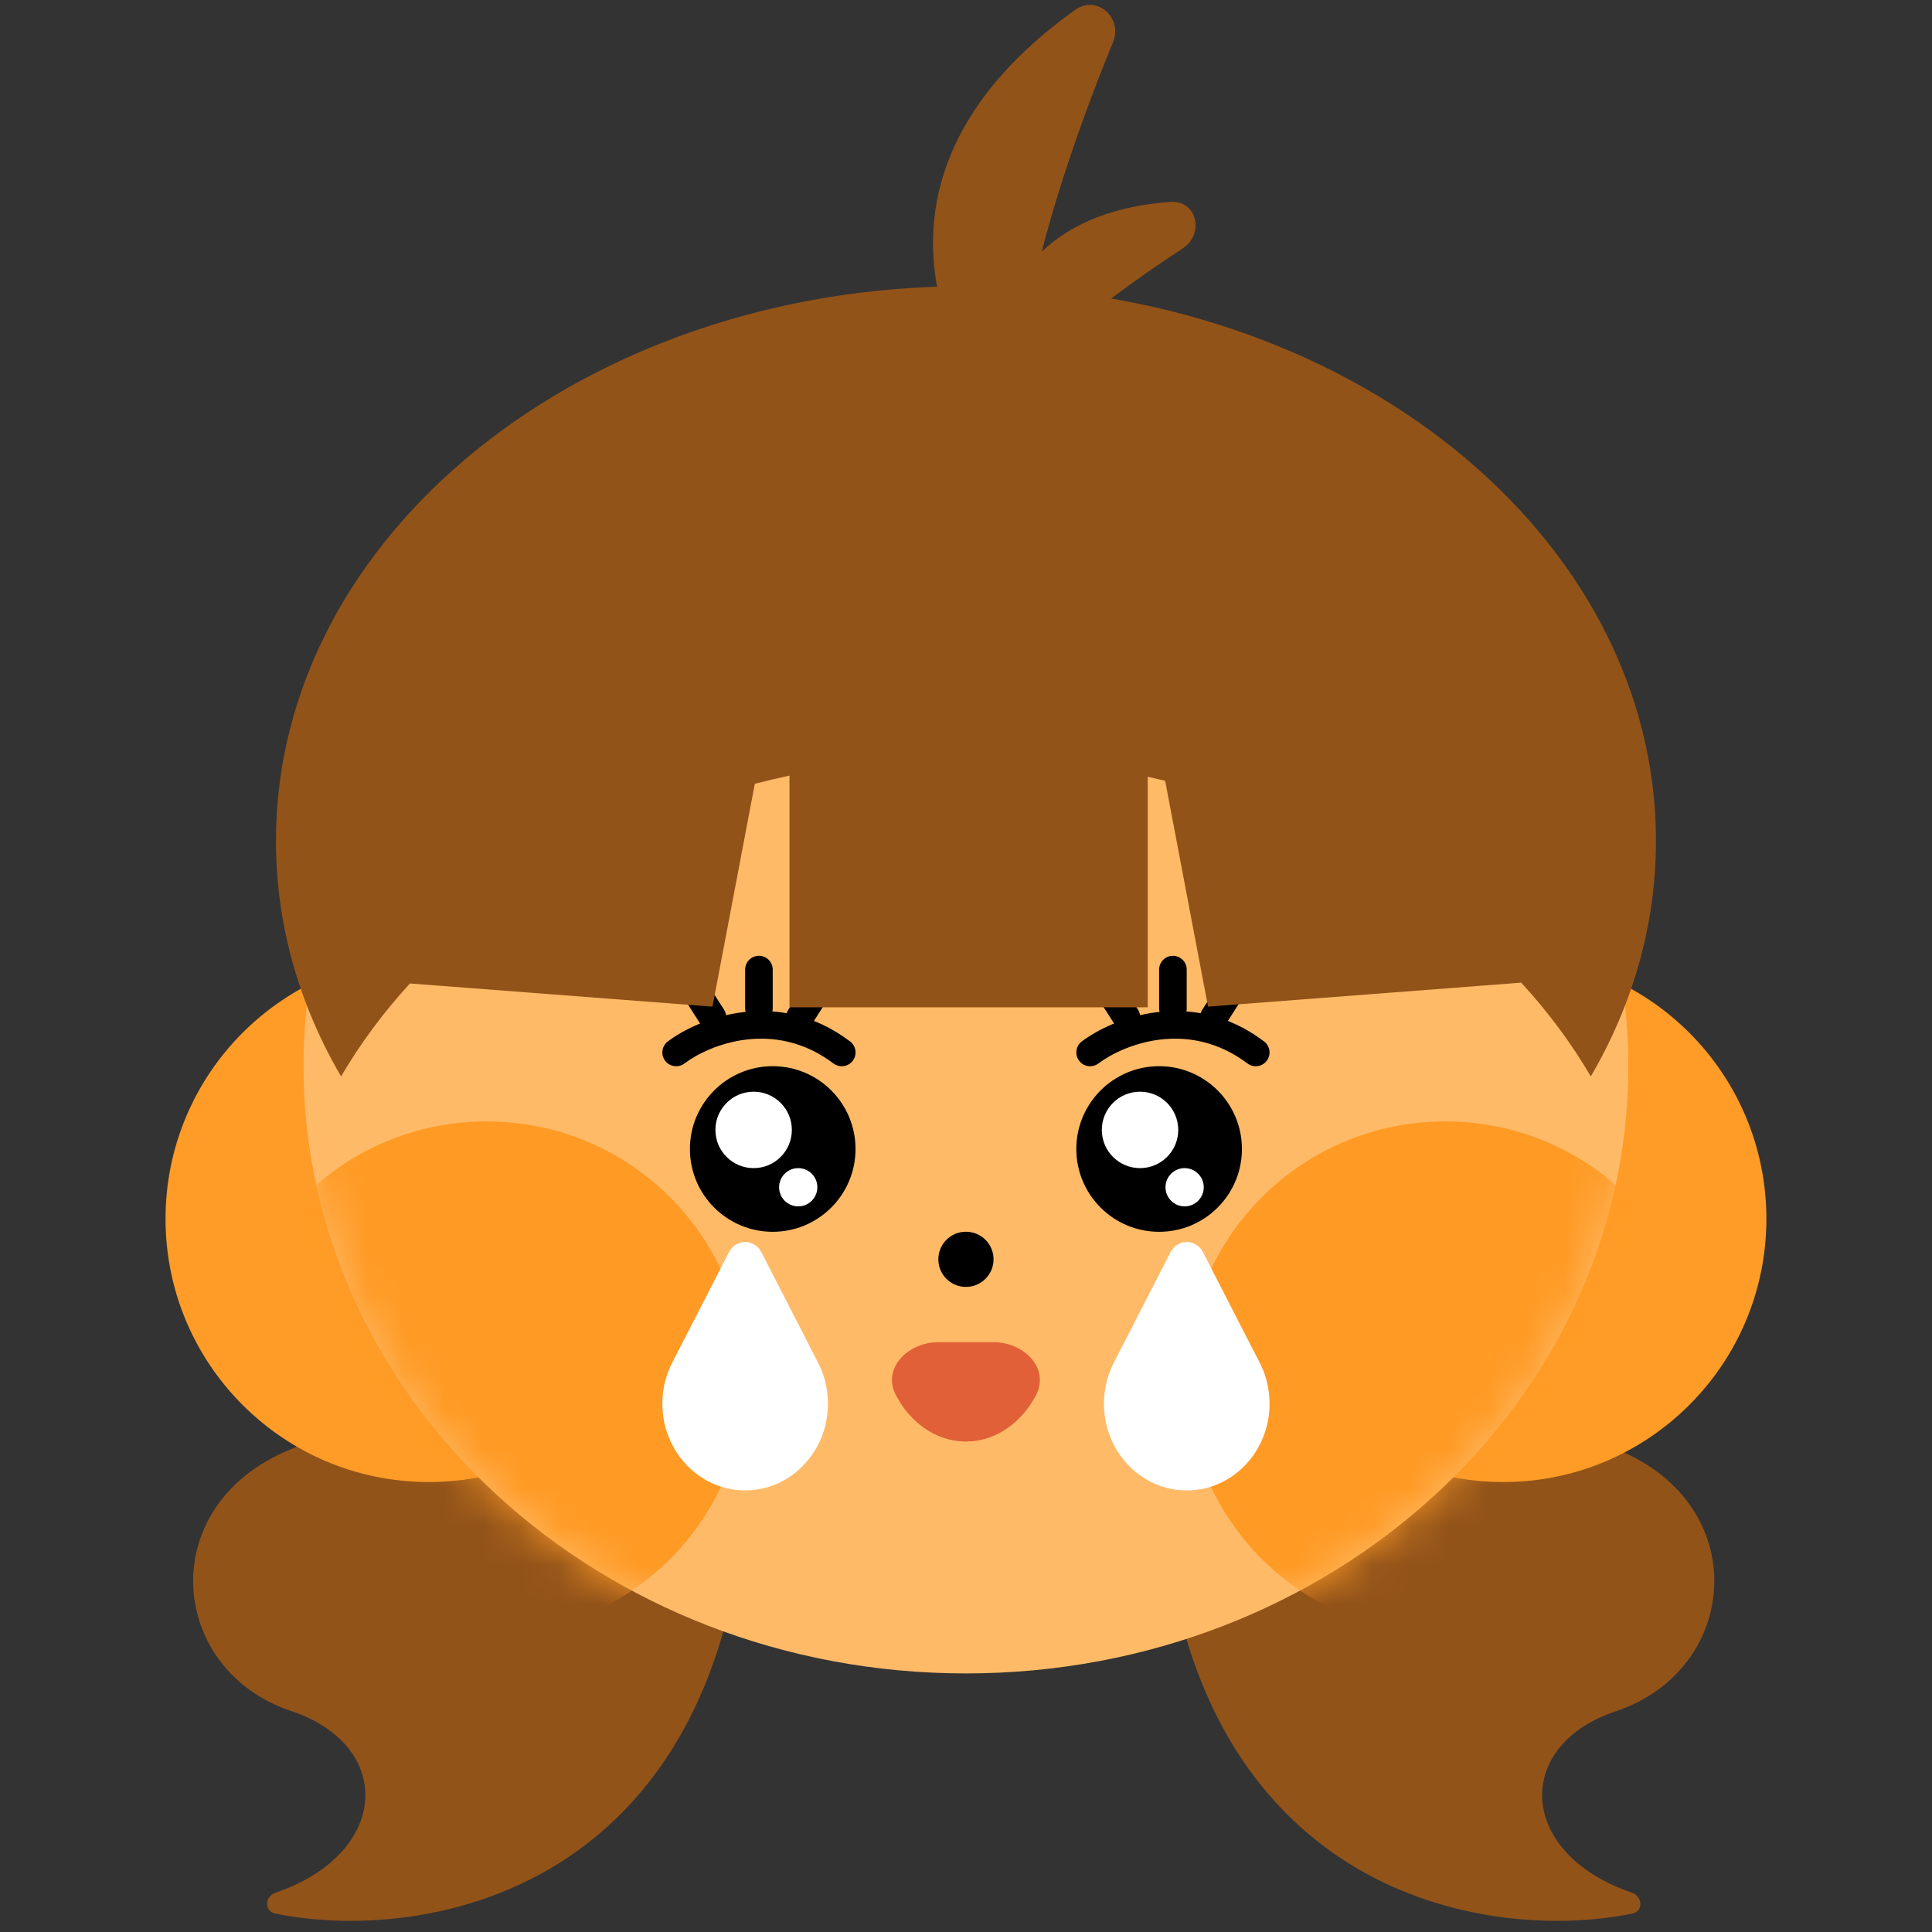 <svg width="50" height="50" viewBox="0 0 50 50" fill="none" xmlns="http://www.w3.org/2000/svg">
<rect x="0" y="0" width="50" height="50" fill="#333333" stroke="none"/>
<g clip-path="url(#clip0_133_49406)">
<path d="M7.545 37.5C10.088 36.483 10.368 33.694 10.147 32.001C10.116 31.766 10.359 31.573 10.575 31.673L19.174 35.642C19.271 35.686 19.335 35.785 19.34 35.892C19.907 48.822 11.22 50.368 7.117 49.521C6.832 49.462 6.854 49.077 7.129 48.983C10.099 47.973 10.212 45.175 7.545 44.286C4.331 43.214 3.974 38.928 7.545 37.5Z" fill="#925319"/>
<path d="M41.82 37.5C39.277 36.483 38.997 33.694 39.218 32.001C39.249 31.766 39.006 31.573 38.791 31.673L30.191 35.642C30.095 35.686 30.03 35.785 30.026 35.892C29.459 48.822 38.145 50.368 42.248 49.521C42.533 49.462 42.511 49.077 42.236 48.983C39.267 47.973 39.153 45.175 41.82 44.286C45.034 43.214 45.391 38.928 41.82 37.5Z" fill="#925319"/>
<path d="M17.905 31.544C17.905 35.306 14.856 38.355 11.095 38.355C7.333 38.355 4.284 35.306 4.284 31.544C4.284 27.783 7.333 24.733 11.095 24.733C14.856 24.733 17.905 27.783 17.905 31.544Z" fill="#FF9C27"/>
<path d="M45.714 31.544C45.714 35.306 42.665 38.355 38.903 38.355C35.142 38.355 32.093 35.306 32.093 31.544C32.093 27.783 35.142 24.733 38.903 24.733C42.665 24.733 45.714 27.783 45.714 31.544Z" fill="#FF9C27"/>
<path d="M42.141 27.593C42.141 36.272 34.466 43.308 24.998 43.308C15.531 43.308 7.855 36.272 7.855 27.593C7.855 18.915 15.531 11.879 24.998 11.879C34.466 11.879 42.141 18.915 42.141 27.593Z" fill="#FFBA68"/>
<mask id="mask0_133_49406" style="mask-type:alpha" maskUnits="userSpaceOnUse" x="7" y="11" width="36" height="33">
<path d="M42.141 27.593C42.141 36.272 34.466 43.308 24.998 43.308C15.531 43.308 7.855 36.272 7.855 27.593C7.855 18.915 15.531 11.879 24.998 11.879C34.466 11.879 42.141 18.915 42.141 27.593Z" fill="#FFAB49"/>
</mask>
<g mask="url(#mask0_133_49406)">
<path d="M19.284 35.666C19.284 39.336 16.289 42.311 12.593 42.311C8.898 42.311 5.902 39.336 5.902 35.666C5.902 31.997 8.898 29.022 12.593 29.022C16.289 29.022 19.284 31.997 19.284 35.666Z" fill="#FF9A24"/>
<path d="M44.095 35.666C44.095 39.336 41.099 42.311 37.404 42.311C33.709 42.311 30.713 39.336 30.713 35.666C30.713 31.997 33.709 29.022 37.404 29.022C41.099 29.022 44.095 31.997 44.095 35.666Z" fill="#FF9A24"/>
<circle cx="19.998" cy="29.736" r="2.143" fill="black"/>
<circle cx="19.504" cy="29.242" r="0.989" fill="white"/>
<circle cx="20.658" cy="30.726" r="0.495" fill="white"/>
<circle cx="29.998" cy="29.736" r="2.143" fill="black"/>
<circle cx="29.504" cy="29.242" r="0.989" fill="white"/>
<circle cx="30.658" cy="30.726" r="0.495" fill="white"/>
</g>
<path d="M25.713 32.591C25.713 32.985 25.393 33.305 24.998 33.305C24.604 33.305 24.284 32.985 24.284 32.591C24.284 32.196 24.604 31.877 24.998 31.877C25.393 31.877 25.713 32.196 25.713 32.591Z" fill="black"/>
<path d="M23.483 36.554C23.371 36.419 23.272 36.27 23.188 36.111C22.82 35.413 23.495 34.736 24.285 34.736L25.713 34.736C26.502 34.736 27.177 35.413 26.809 36.111C26.726 36.27 26.627 36.419 26.514 36.554C26.112 37.036 25.567 37.307 24.999 37.307C24.43 37.307 23.885 37.036 23.483 36.554Z" fill="#E16037"/>
<path fill-rule="evenodd" clip-rule="evenodd" d="M21.466 25.13C21.632 25.236 21.681 25.457 21.575 25.623L21.005 26.514C20.898 26.68 20.677 26.729 20.511 26.622C20.345 26.516 20.297 26.295 20.403 26.129L20.973 25.238C21.079 25.072 21.3 25.024 21.466 25.13Z" fill="black"/>
<path fill-rule="evenodd" clip-rule="evenodd" d="M17.673 25.13C17.507 25.236 17.459 25.457 17.565 25.623L18.135 26.514C18.241 26.68 18.462 26.729 18.628 26.622C18.795 26.516 18.843 26.295 18.737 26.129L18.167 25.238C18.06 25.072 17.84 25.024 17.673 25.13Z" fill="black"/>
<path fill-rule="evenodd" clip-rule="evenodd" d="M19.641 24.736C19.839 24.736 19.998 24.896 19.998 25.093V26.093C19.998 26.291 19.839 26.451 19.641 26.451C19.444 26.451 19.284 26.291 19.284 26.093V25.093C19.284 24.896 19.444 24.736 19.641 24.736Z" fill="black"/>
<path fill-rule="evenodd" clip-rule="evenodd" d="M21.569 27.522C20.036 26.365 18.364 27.032 17.714 27.522C17.556 27.641 17.332 27.61 17.214 27.452C17.095 27.295 17.126 27.071 17.284 26.952C18.062 26.364 20.105 25.522 22 26.952C22.157 27.071 22.188 27.295 22.07 27.452C21.951 27.61 21.727 27.641 21.569 27.522Z" fill="black"/>
<path fill-rule="evenodd" clip-rule="evenodd" d="M32.18 25.13C32.346 25.236 32.395 25.457 32.288 25.623L31.718 26.514C31.612 26.68 31.391 26.729 31.225 26.622C31.059 26.516 31.01 26.295 31.117 26.129L31.687 25.238C31.793 25.072 32.014 25.024 32.18 25.13Z" fill="black"/>
<path fill-rule="evenodd" clip-rule="evenodd" d="M28.387 25.13C28.221 25.236 28.173 25.457 28.279 25.623L28.849 26.514C28.955 26.68 29.176 26.729 29.342 26.622C29.509 26.516 29.557 26.295 29.451 26.129L28.881 25.238C28.774 25.072 28.553 25.024 28.387 25.13Z" fill="black"/>
<path fill-rule="evenodd" clip-rule="evenodd" d="M30.355 24.736C30.552 24.736 30.712 24.896 30.712 25.093V26.093C30.712 26.291 30.552 26.451 30.355 26.451C30.158 26.451 29.998 26.291 29.998 26.093V25.093C29.998 24.896 30.158 24.736 30.355 24.736Z" fill="black"/>
<path fill-rule="evenodd" clip-rule="evenodd" d="M32.283 27.522C30.75 26.365 29.078 27.032 28.428 27.522C28.27 27.641 28.046 27.61 27.928 27.452C27.809 27.295 27.84 27.071 27.997 26.952C28.776 26.364 30.819 25.522 32.714 26.952C32.871 27.071 32.902 27.295 32.783 27.452C32.665 27.61 32.441 27.641 32.283 27.522Z" fill="black"/>
<path fill-rule="evenodd" clip-rule="evenodd" d="M42.856 21.762C42.856 23.942 42.252 26.008 41.17 27.858C40.668 26.999 40.063 26.187 39.369 25.431L31.264 26.052L30.154 20.207C30.005 20.171 29.855 20.136 29.704 20.103V26.069H20.432V20.073C20.13 20.137 19.83 20.208 19.535 20.284L18.439 26.052L10.609 25.452C9.922 26.202 9.324 27.007 8.827 27.858C7.746 26.007 7.142 23.941 7.142 21.762C7.142 13.834 15.136 7.408 24.999 7.408C34.861 7.408 42.856 13.834 42.856 21.762Z" fill="#925319"/>
<path d="M32.569 35.205L31.133 32.406C30.953 32.056 30.473 32.056 30.294 32.406L28.857 35.205C28.675 35.535 28.57 35.919 28.57 36.328C28.57 37.567 29.53 38.572 30.713 38.572C31.897 38.572 32.856 37.567 32.856 36.328C32.856 35.919 32.752 35.535 32.569 35.205Z" fill="white"/>
<path d="M21.14 35.205L19.704 32.406C19.524 32.056 19.045 32.056 18.865 32.406L17.429 35.205C17.246 35.535 17.142 35.919 17.142 36.328C17.142 37.567 18.101 38.572 19.285 38.572C20.468 38.572 21.427 37.567 21.427 36.328C21.427 35.919 21.323 35.535 21.14 35.205Z" fill="white"/>
<path d="M27.826 0.255C23.371 3.442 23.683 7.09 25.029 9.589C25.368 10.219 26.366 9.819 26.451 9.108C26.748 6.605 27.834 3.454 28.803 1.099C29.066 0.462 28.387 -0.146 27.826 0.255Z" fill="#925319"/>
<path d="M30.291 5.225C27.411 5.429 26.173 6.989 25.759 8.592C25.581 9.282 26.629 9.58 27.143 9.087C28.137 8.135 29.437 7.191 30.602 6.434C31.182 6.058 30.98 5.176 30.291 5.225Z" fill="#925319"/>
</g>
<defs>
<clipPath id="clip0_133_49406">
<rect width="50" height="50" fill="white"/>
</clipPath>
</defs>
</svg>
